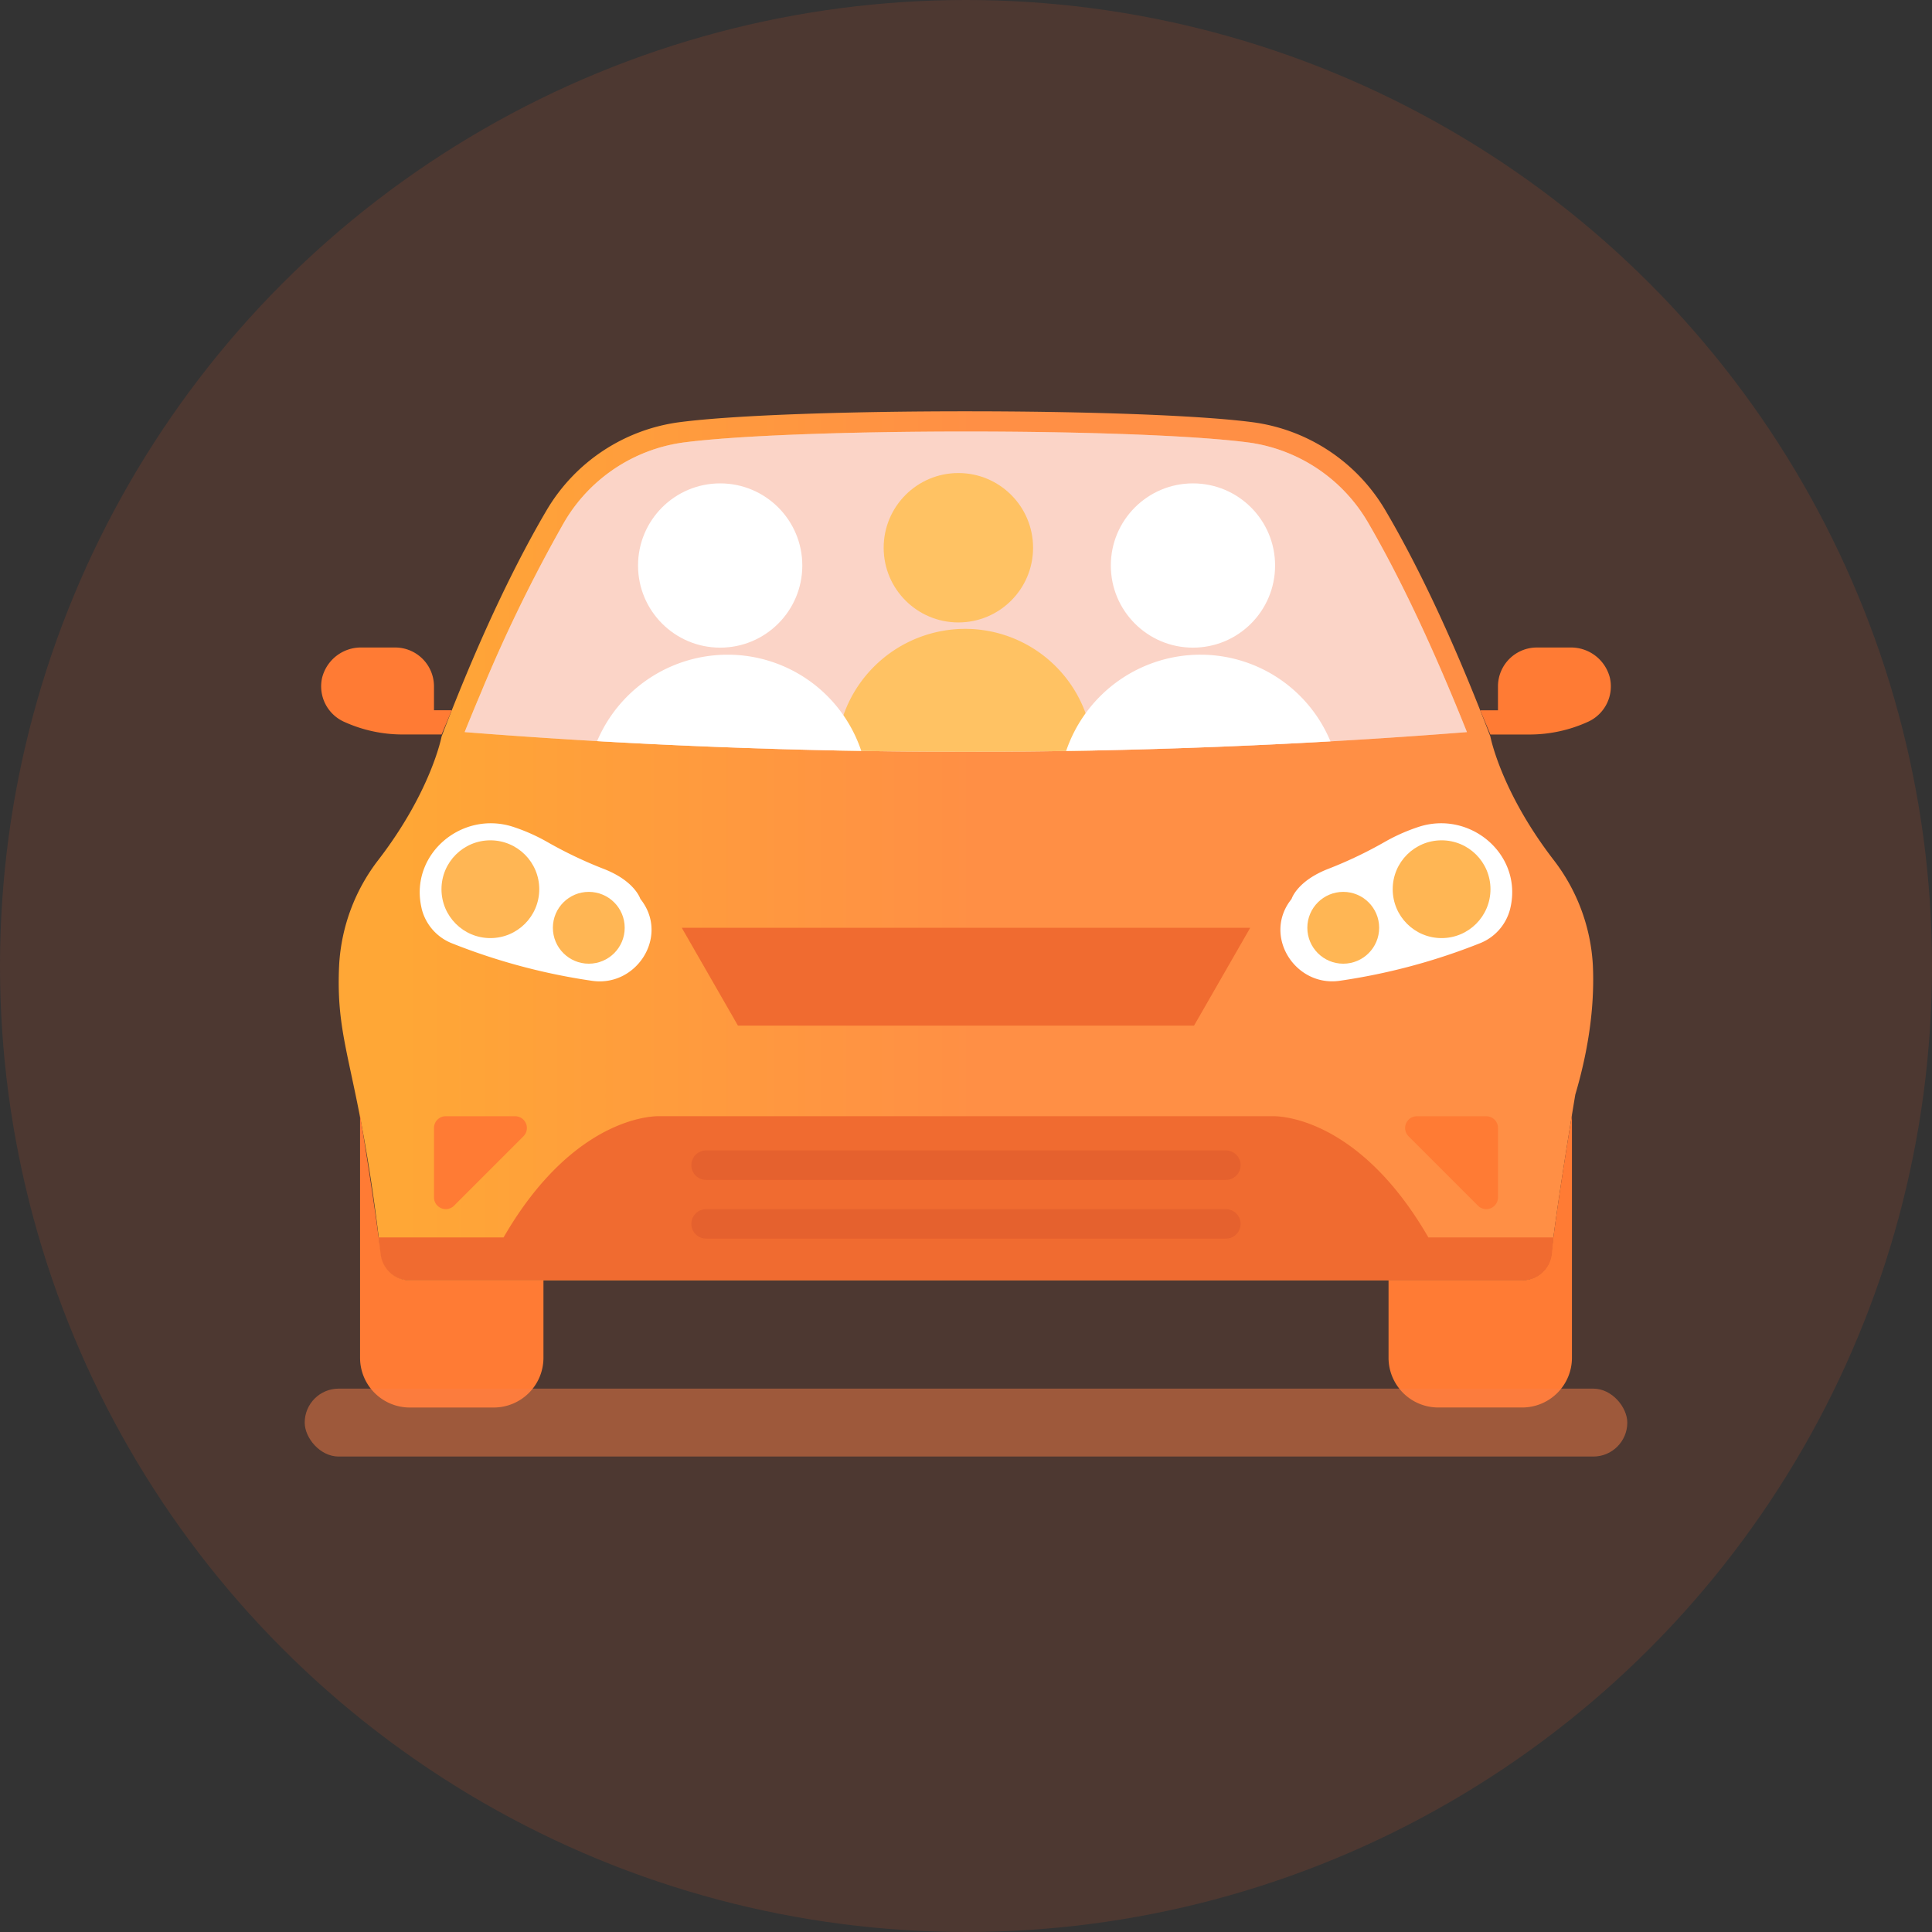 <svg id="Icons-Home" xmlns="http://www.w3.org/2000/svg" xmlns:xlink="http://www.w3.org/1999/xlink" viewBox="0 0 512 512"><rect x="0" y="0" width="512" height="512" fill="#333333" stroke="none"/><defs><style>.cls-1{fill:none;}.cls-2{fill:#f15a24;opacity:0.14;}.cls-3{fill:url(#linear-gradient);}.cls-4{fill:#fff;}.cls-5{fill:#ff7b34;}.cls-6{fill:#ffb654;}.cls-7,.cls-9{fill:#cd4927;}.cls-7,.cls-8{opacity:0.3;}.cls-10{clip-path:url(#clip-path);}.cls-11{fill:#ffc263;}.cls-12{fill:#f97e48;opacity:0.47;}</style><linearGradient id="linear-gradient" x1="106.319" y1="224.133" x2="420.224" y2="224.133" gradientUnits="userSpaceOnUse"><stop offset="0" stop-color="#ffa736"/><stop offset="0.487" stop-color="#ff8f45"/><stop offset="0.984" stop-color="#ff8f45"/></linearGradient><clipPath id="clip-path"><path class="cls-1" d="M362.5,138.389a43.438,43.438,0,0,0-31.381-21.095c-29.64-3.931-120.8-3.9-150.228,0a43.438,43.438,0,0,0-31.381,21.095,402.812,402.812,0,0,0-22.043,45.157q-2.18,5.13-4.329,10.459h.015l0,.01a1693.535,1693.535,0,0,0,265.6,0C380.1,172.365,371.28,153.46,362.5,138.389Z"/></clipPath></defs><title>Carpool_Orange</title><g id="Carpool_Orange"><circle id="Background-Orange" class="cls-2" cx="256" cy="256" r="256"/><g id="Carpool"><path class="cls-3" d="M422.121,255.73A50.06,50.06,0,0,0,411.654,227.8c-13.971-18.19-16.694-32.63-16.694-32.63-10.969-28.743-20.721-47.894-27.888-60.049a48.158,48.158,0,0,0-35.29-23.253c-29.576-3.824-122.009-3.824-151.585,0a48.218,48.218,0,0,0-35.279,23.253c-7.167,12.155-16.908,31.306-27.888,60.049,0,0-2.724,14.441-16.694,32.63A50.048,50.048,0,0,0,89.878,255.73C88.821,277.744,95.2,282.582,100.9,332.4a7.747,7.747,0,0,0,7.712,6.868H403.4a7.756,7.756,0,0,0,7.712-6.868c1.6-13.971,6.355-42.307,6.355-42.307C421.63,276,422.538,264.521,422.121,255.73Z"/><path class="cls-4" d="M376.2,219.052a48.789,48.789,0,0,0-9.143,4.016,112.373,112.373,0,0,1-14.825,7.1c-8.5,3.226-9.944,8.043-9.944,8.043-.256.331-.5.662-.737,1-6.451,9.581,2.019,22.334,13.458,20.71a164.17,164.17,0,0,0,37.1-9.912,13.3,13.3,0,0,0,8.075-9.057c.1-.4.182-.79.256-1.175C402.981,226.069,389.523,214.9,376.2,219.052Z"/><path class="cls-5" d="M393.881,295.816h-18.4a3.111,3.111,0,0,0-2.2,5.308l18.4,18.4a3.112,3.112,0,0,0,5.308-2.2v-18.4A3.1,3.1,0,0,0,393.881,295.816Z"/><path class="cls-5" d="M411.109,332.377a7.767,7.767,0,0,1-7.722,6.889H367.979v20.55A13.181,13.181,0,0,0,381.16,373H403.4a13.181,13.181,0,0,0,13.18-13.18V295.485C415.115,304.393,412.273,322.2,411.109,332.377Z"/><path class="cls-5" d="M426.639,179.628a10.614,10.614,0,0,0-10.467-8.032h-8.887A10.307,10.307,0,0,0,396.978,181.9v6.334h-4.71l2.7,6.419h10.361a37.321,37.321,0,0,0,15.541-3.386A10.3,10.3,0,0,0,426.639,179.628Z"/><circle class="cls-6" cx="382.036" cy="235.65" r="12.956"/><circle class="cls-6" cx="355.974" cy="245.872" r="9.517"/><polygon class="cls-5" points="331.311 245.882 316.433 271.795 195.567 271.795 180.688 245.882 331.311 245.882"/><polygon class="cls-7" points="331.311 245.882 316.433 271.795 195.567 271.795 180.688 245.882 331.311 245.882"/><path class="cls-4" d="M170.434,239.217c-.224-.342-.47-.673-.737-1,0,0-1.442-4.817-9.944-8.043a113.02,113.02,0,0,1-14.825-7.1,49.1,49.1,0,0,0-9.143-4.016c-13.309-4.166-26.777,7.017-24.246,20.732.075.4.16.78.246,1.175a13.3,13.3,0,0,0,8.075,9.057,164.131,164.131,0,0,0,37.106,9.912C168.415,261.551,176.885,248.8,170.434,239.217Z"/><path class="cls-5" d="M136.522,295.816h-18.4a3.1,3.1,0,0,0-3.108,3.108v18.4a3.112,3.112,0,0,0,5.308,2.2l18.4-18.4A3.112,3.112,0,0,0,136.522,295.816Z"/><path class="cls-5" d="M378.532,327.934c-19.162-33.154-41.2-32.118-41.2-32.118H174.653s-22.024-1.036-41.2,32.118H100.335l.406,4.272a7.768,7.768,0,0,0,7.744,7.06H403.515a7.768,7.768,0,0,0,7.744-7.06l.406-4.272H378.532Z"/><path class="cls-7" d="M378.532,327.934c-19.162-33.154-41.2-32.118-41.2-32.118H174.653s-22.024-1.036-41.2,32.118H100.335l.406,4.272a7.768,7.768,0,0,0,7.744,7.06H403.515a7.768,7.768,0,0,0,7.744-7.06l.406-4.272H378.532Z"/><path class="cls-5" d="M108.612,339.277a7.776,7.776,0,0,1-7.722-6.889c-1.164-10.179-4.016-27.995-5.469-36.892v64.332a13.181,13.181,0,0,0,13.18,13.18H130.84a13.181,13.181,0,0,0,13.18-13.18v-20.55Z"/><path class="cls-5" d="M115.01,188.237V181.9a10.3,10.3,0,0,0-10.3-10.307H95.827a10.614,10.614,0,0,0-10.467,8.032,10.3,10.3,0,0,0,5.768,11.632,37.358,37.358,0,0,0,15.541,3.386h10.361l2.7-6.419H115.01Z"/><circle class="cls-6" cx="129.953" cy="235.65" r="12.956"/><circle class="cls-6" cx="156.036" cy="245.872" r="9.517"/><g class="cls-8"><path class="cls-9" d="M324.881,304.884H187.118a3.9,3.9,0,0,0,0,7.8H324.871a3.9,3.9,0,0,0,.011-7.8Z"/><path class="cls-9" d="M324.881,320.447H187.118a3.9,3.9,0,0,0,0,7.8H324.871a3.9,3.9,0,0,0,.011-7.8Z"/></g><path class="cls-4" d="M362.5,138.389a43.438,43.438,0,0,0-31.381-21.095c-29.64-3.931-120.8-3.9-150.228,0a43.438,43.438,0,0,0-31.381,21.095,402.812,402.812,0,0,0-22.043,45.157q-2.18,5.13-4.329,10.459h.015l0,.01a1693.535,1693.535,0,0,0,265.6,0C380.1,172.365,371.28,153.46,362.5,138.389Z"/><path class="cls-2" d="M362.5,138.389a43.438,43.438,0,0,0-31.381-21.095c-29.64-3.931-120.8-3.9-150.228,0a43.438,43.438,0,0,0-31.381,21.095,402.812,402.812,0,0,0-22.043,45.157q-2.18,5.13-4.329,10.459h.015l0,.01a1693.535,1693.535,0,0,0,265.6,0C380.1,172.365,371.28,153.46,362.5,138.389Z"/><path class="cls-2" d="M362.5,138.389a43.438,43.438,0,0,0-31.381-21.095c-29.64-3.931-120.8-3.9-150.228,0a43.438,43.438,0,0,0-31.381,21.095,402.812,402.812,0,0,0-22.043,45.157q-2.18,5.13-4.329,10.459h.015l0,.01a1693.535,1693.535,0,0,0,265.6,0C380.1,172.365,371.28,153.46,362.5,138.389Z"/><g class="cls-10"><path class="cls-11" d="M255.791,166.657h0A33.941,33.941,0,0,1,289.732,200.6v.254a6.622,6.622,0,0,1-6.622,6.622H228.217a6.622,6.622,0,0,1-6.622-6.622v0A34.2,34.2,0,0,1,255.791,166.657Z"/><circle class="cls-11" cx="253.978" cy="145.157" r="19.797"/><path class="cls-4" d="M318.14,173.5h0a37.317,37.317,0,0,1,37.317,37.317v.28a7.28,7.28,0,0,1-7.28,7.28H287.823a7.28,7.28,0,0,1-7.28-7.28v0a37.6,37.6,0,0,1,37.6-37.6Z"/><circle class="cls-4" cx="316.146" cy="149.866" r="21.766"/><path class="cls-4" d="M192.847,173.5h0a37.317,37.317,0,0,1,37.317,37.317v.28a7.28,7.28,0,0,1-7.28,7.28H162.53a7.28,7.28,0,0,1-7.28-7.28v0A37.6,37.6,0,0,1,192.847,173.5Z"/><circle class="cls-4" cx="190.853" cy="149.866" r="21.766"/></g><rect class="cls-12" x="80.75" y="368" width="350.5" height="18" rx="9" ry="9"/></g></g></svg>
